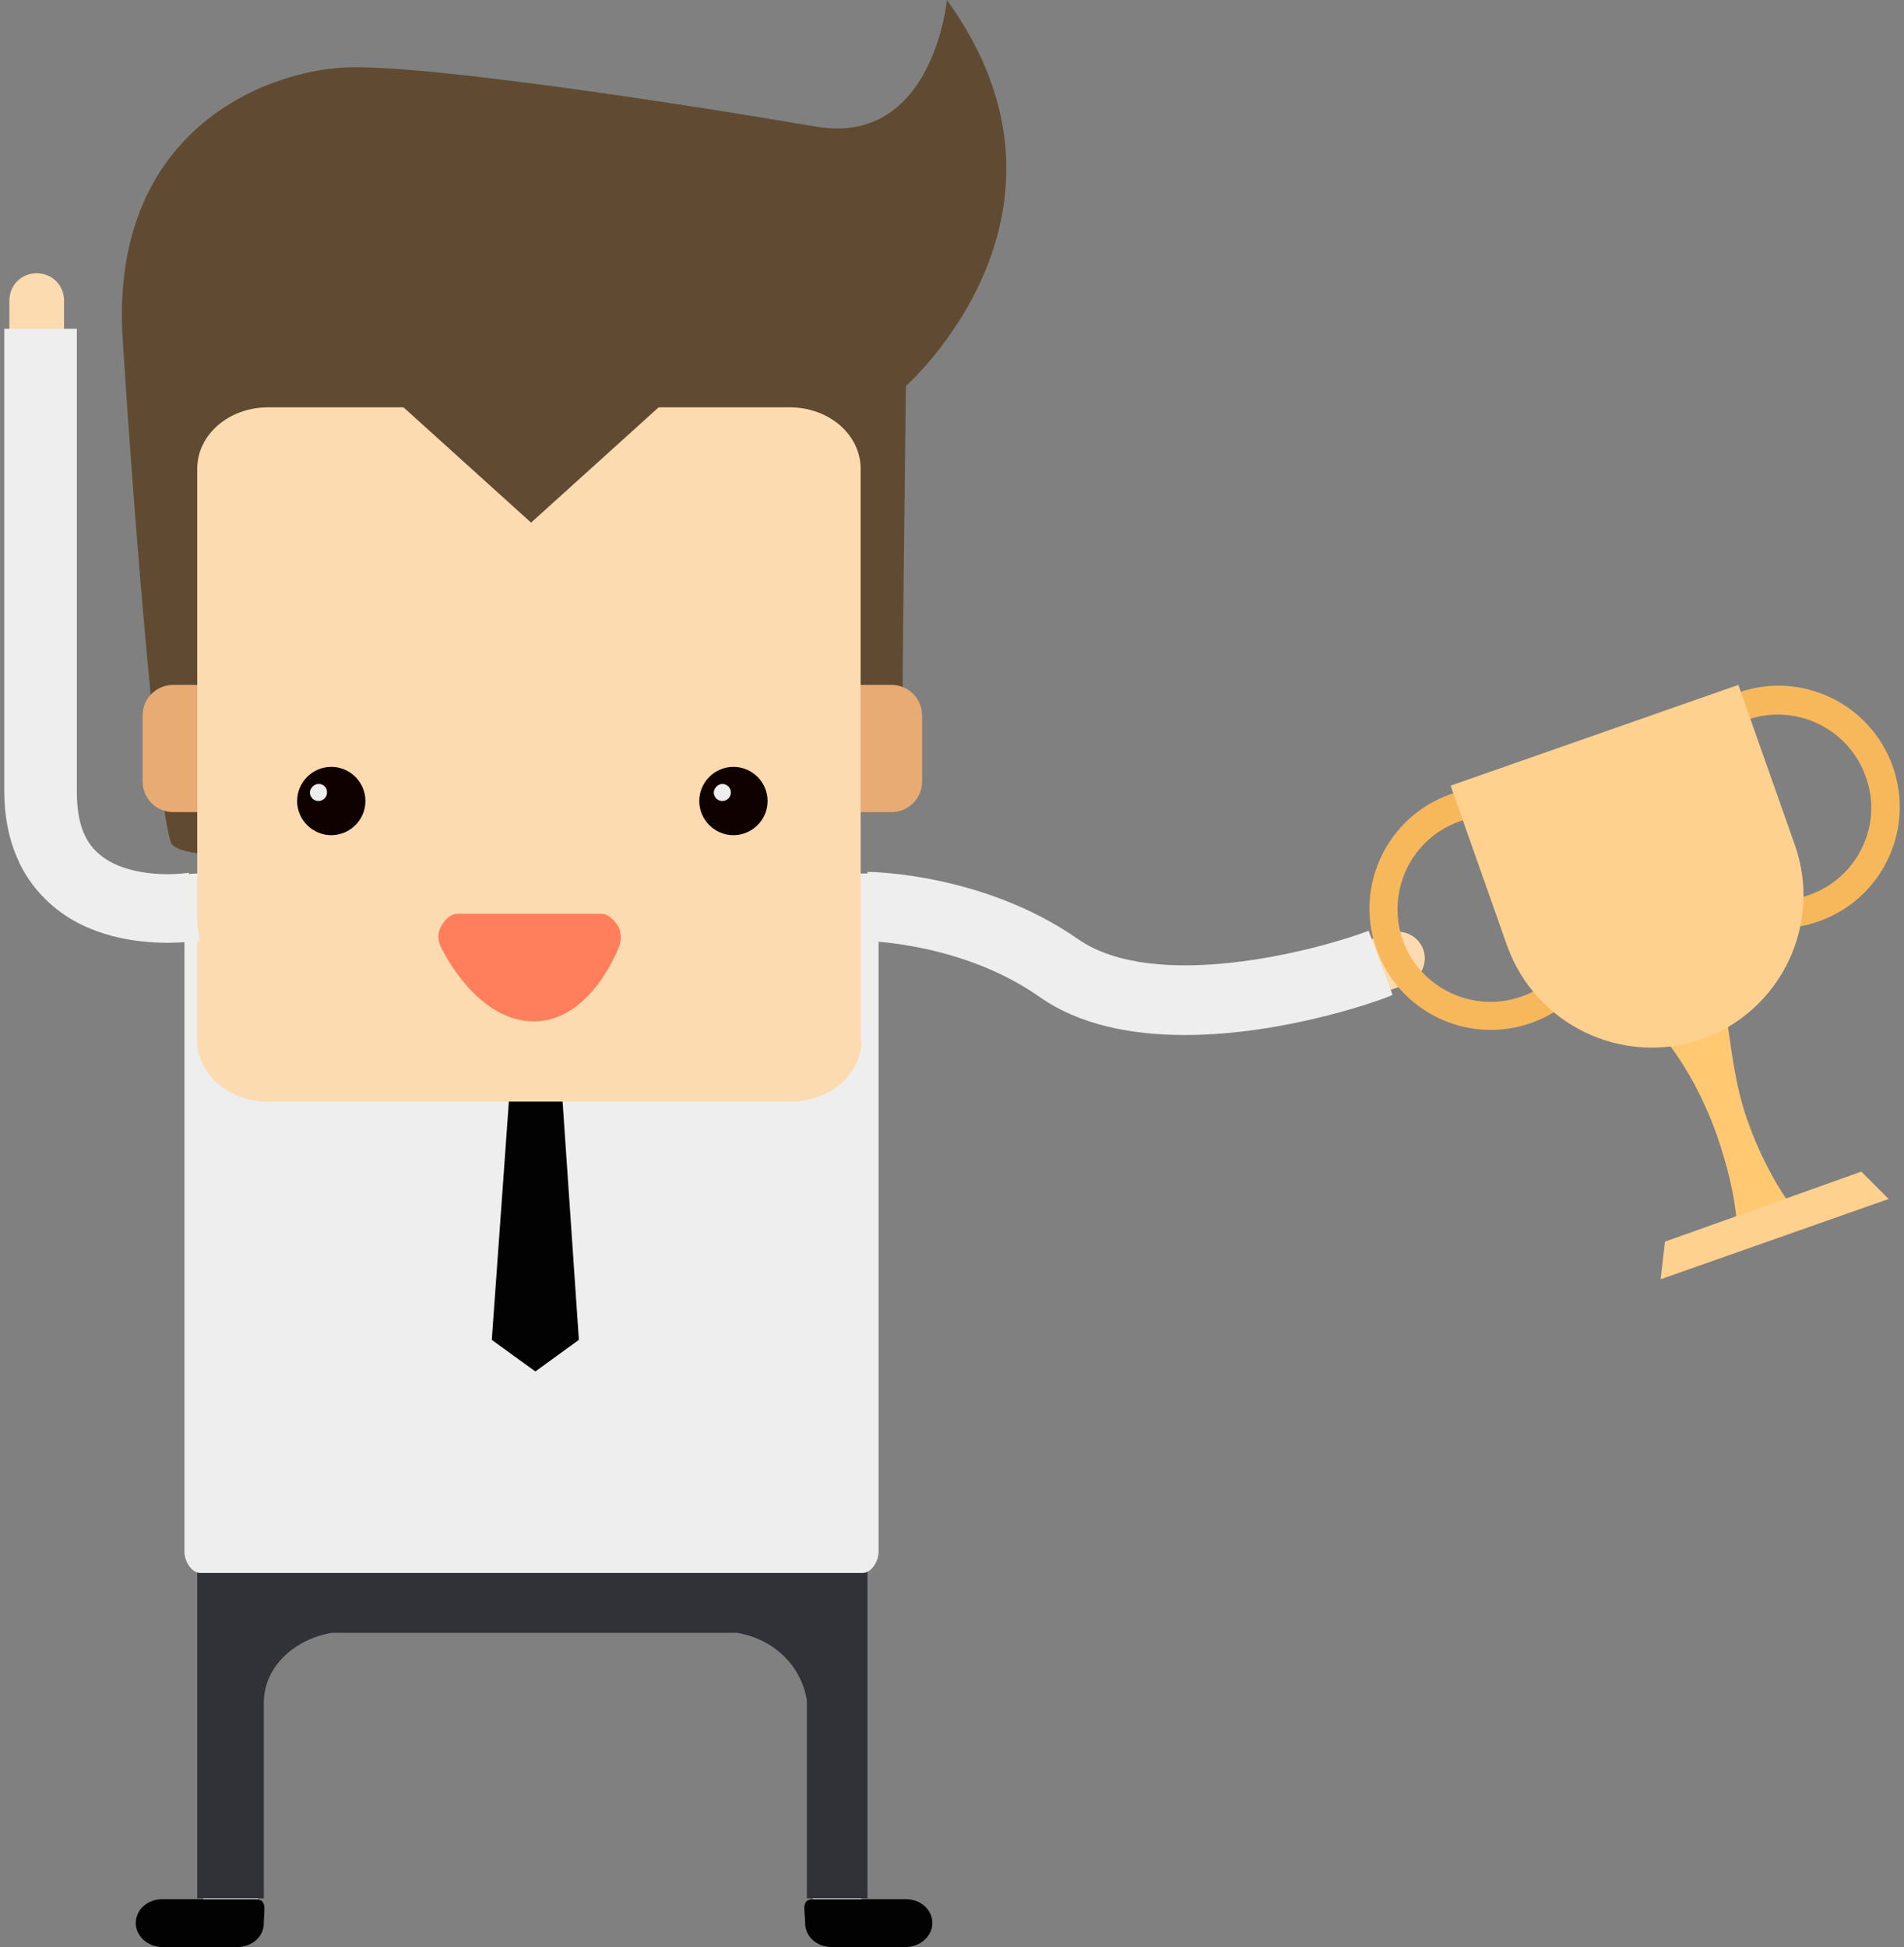 <?xml version="1.0" encoding="utf-8"?>
<!-- Generator: Adobe Illustrator 24.3.0, SVG Export Plug-In . SVG Version: 6.00 Build 0)  -->
<svg version="1.1" id="Layer_5" xmlns="http://www.w3.org/2000/svg" xmlns:xlink="http://www.w3.org/1999/xlink" x="0px" y="0px"
	 viewBox="0 0 223 228" style="enable-background:new 0 0 223 228;" xml:space="preserve">
<rect x="0" y="0" width="223" height="228" fill="#808080" stroke="none"/>
<style type="text/css">
	.st0{fill:#EEEEEE;}
	.st1{fill:#020202;}
	.st2{fill:#313238;}
	.st3{fill:#604B32;}
	.st4{fill:#E8AB74;}
	.st5{fill:#FCDBB1;}
	.st6{fill:#0F0100;}
	.st7{fill:#FF7F5C;}
	.st8{fill:#FFC871;}
	.st9{fill:#F7B85C;}
	.st10{fill:#FFD18F;}
</style>
<g>
	<g>
		<g>
			<rect x="23.8" y="218.8" class="st0" width="6.4" height="6.4"/>
		</g>
		<g>
			<path class="st1" d="M30.9,225.2c0,1.6-1.4,2.8-3.1,2.8H19c-1.7,0-3.1-1.3-3.1-2.8l0,0c0-1.6,1.4-2.8,3.1-2.8h10.7
				C31.4,222.3,30.9,223.6,30.9,225.2L30.9,225.2z"/>
		</g>
		<g>
			<rect x="95.2" y="218.8" class="st0" width="5.7" height="6.4"/>
		</g>
		<g>
			<path class="st1" d="M94.3,225.2c0,1.6,1.4,2.8,3.1,2.8h8.7c1.7,0,3.1-1.3,3.1-2.8l0,0c0-1.6-1.4-2.8-3.1-2.8H95.5
				C93.7,222.3,94.3,223.6,94.3,225.2L94.3,225.2z"/>
		</g>
		<path class="st2" d="M90.9,180.6H34.3H23.1v10.7v31h7.8v-22.9c0-4.3,3.7-7.5,8-8.2h47.4c4.2,0.7,7.5,3.7,8.2,7.9v23.2h7.1v-31
			v-10.7H90.9z"/>
	</g>
	<path class="st3" d="M104.4,85.7c0,0,1.3-0.2,1.3-3.5s0.4-37,0.4-37S129,25,110.9,0c0,0-1.6,17.3-15.5,14.8
		c-14-2.4-45.4-7.3-54.9-6.9c-9.5,0.4-27.9,7.5-26.1,32.3C16,65.1,18.5,94,20,98.6c1.8,5.5,70.7-4.9,70.7-4.9L104.4,85.7z"/>
	<path class="st4" d="M28.8,91.5c0,2-1.6,3.6-3.6,3.6h-4.9c-2,0-3.6-1.6-3.6-3.6v-7.7c0-2,1.6-3.6,3.6-3.6h4.9c2,0,3.6,1.6,3.6,3.6
		V91.5z"/>
	<path class="st4" d="M108,91.5c0,2-1.6,3.6-3.6,3.6h-4.9c-2,0-3.6-1.6-3.6-3.6v-7.7c0-2,1.6-3.6,3.6-3.6h4.9c2,0,3.6,1.6,3.6,3.6
		V91.5z"/>
	<path class="st0" d="M101.7,102.3c-0.2-0.1-78.6-0.1-78.9,0c-0.4,0-1.2,0.1-1.2,0.2v8.3v68v2.9c0,1.1,0.8,2.5,1.9,2.5h77.5
		c1.1,0,1.9-1.4,1.9-2.5v-70.8v-0.1v-8.3C103,102.4,102.2,102.3,101.7,102.3z"/>
	<path class="st5" d="M7.5,52.2c0,1.8-1.4,3.2-3.2,3.2l0,0c-1.8,0-3.2-1.4-3.2-3.2v-17c0-1.8,1.4-3.2,3.2-3.2l0,0
		c1.8,0,3.2,1.4,3.2,3.2V52.2z"/>
	<path class="st5" d="M160.1,116.9l4.5-1.6c1.7-0.6,2.7-2.4,2.1-4.1c-0.6-1.7-2.5-2.5-4.2-1.9l-4.5,1.6L160.1,116.9z"/>
	<polygon class="st1" points="67.8,156.9 62.7,160.6 57.6,156.9 59.8,126.2 65.7,126.2 	"/>
	<path class="st5" d="M100.9,121.8c0,4-3.7,7.2-8.3,7.2H31.4c-4.6,0-8.3-3.2-8.3-7.2V54.9c0-4,3.7-7.2,8.3-7.2h61.1
		c4.6,0,8.3,3.2,8.3,7.2V121.8z"/>
	<path class="st6" d="M42.8,93.8c0,2.2-1.8,4-4,4c-2.2,0-4-1.8-4-4c0-2.2,1.8-4,4-4C41,89.8,42.8,91.6,42.8,93.8z"/>
	<path class="st0" d="M38.3,92.8c0,0.6-0.5,1-1,1c-0.6,0-1-0.5-1-1s0.5-1,1-1C37.9,91.8,38.3,92.2,38.3,92.8z"/>
	<path class="st6" d="M89.9,93.8c0,2.2-1.8,4-4,4c-2.2,0-4-1.8-4-4c0-2.2,1.8-4,4-4C88.1,89.8,89.9,91.6,89.9,93.8z"/>
	<path class="st7" d="M72.3,108.3c-0.4-0.6-1.1-1.3-1.9-1.3H53.6c-0.8,0-1.5,0.7-1.9,1.4c-0.4,0.7-0.5,1.6-0.1,2.4
		c0.4,0.9,4.4,8.8,10.9,8.8c6.8,0,10-8.7,10.1-9C72.8,109.8,72.7,108.9,72.3,108.3z"/>
	<polygon class="st3" points="78.8,46.2 45.6,46.2 62.2,61.2 	"/>
	<path class="st0" d="M85.6,92.8c0,0.6-0.5,1-1,1c-0.6,0-1-0.5-1-1s0.5-1,1-1C85.1,91.8,85.6,92.2,85.6,92.8z"/>
	<g>
		<path class="st0" d="M138.8,121.2c-6.1,0-12.3-1.1-17.1-4.5c-9-6.3-20.1-6.5-20.2-6.5l0.1-8.1c0.6,0,13.7,0.2,24.7,7.9
			c9,6.2,27.6,1.4,34-1l2.8,7.5C162.4,116.9,150.7,121.2,138.8,121.2z"/>
	</g>
	<g>
		<path class="st0" d="M19.6,110.4c-3.6,0-9.2-0.7-13.4-4.3c-3.7-3.1-5.7-7.7-5.7-13.5V38.5H9v54.2c0,3.4,0.8,5.8,2.6,7.3
			c3.1,2.7,8.6,2.5,10.5,2.2l1.3,8C22.9,110.2,21.5,110.4,19.6,110.4z"/>
	</g>
	<g>
		<path class="st8" d="M209.5,140.8c-1.7-2.4-3.5-5.8-4.8-9.5c-1.5-4.2-1.9-8.4-2.4-11.6l-2.5-7.2l-7.1,2.5l2.4,6.8
			c2.2,2.8,4.3,6.5,5.9,10.9c1.3,3.7,2.2,7.4,2.4,10.4L209.5,140.8z"/>
		<path class="st9" d="M169.9,93c-7.4,2.6-11.3,10.7-8.7,18.1c2.6,7.4,10.7,11.3,18.1,8.7c7.4-2.6,11.3-10.7,8.7-18.1
			C185.4,94.3,177.3,90.4,169.9,93z M178.2,116.7c-5.7,2-11.9-1-13.9-6.6c-2-5.7,1-11.9,6.6-13.9c5.7-2,11.9,1,13.9,6.6
			C186.9,108.4,183.9,114.7,178.2,116.7z"/>
		<path class="st9" d="M203.6,81.1c-7.4,2.6-11.3,10.7-8.7,18.1c2.6,7.4,10.7,11.3,18.1,8.7c7.4-2.6,11.3-10.7,8.7-18.1
			C219.1,82.4,211,78.5,203.6,81.1z M211.9,104.8c-5.7,2-11.9-1-13.9-6.6c-2-5.7,1-11.9,6.6-13.9c5.7-2,11.9,1,13.9,6.6
			C220.6,96.5,217.6,102.8,211.9,104.8z"/>
		<path class="st10" d="M169.9,92l6.6,18.7c3.3,9.3,13.5,14.2,22.8,11c9.3-3.3,14.2-13.5,10.9-22.8l-6.6-18.7L169.9,92z"/>
		<polygon class="st10" points="221.2,140.4 194.5,149.8 195,145.4 218,137.2 		"/>
	</g>
</g>
</svg>
